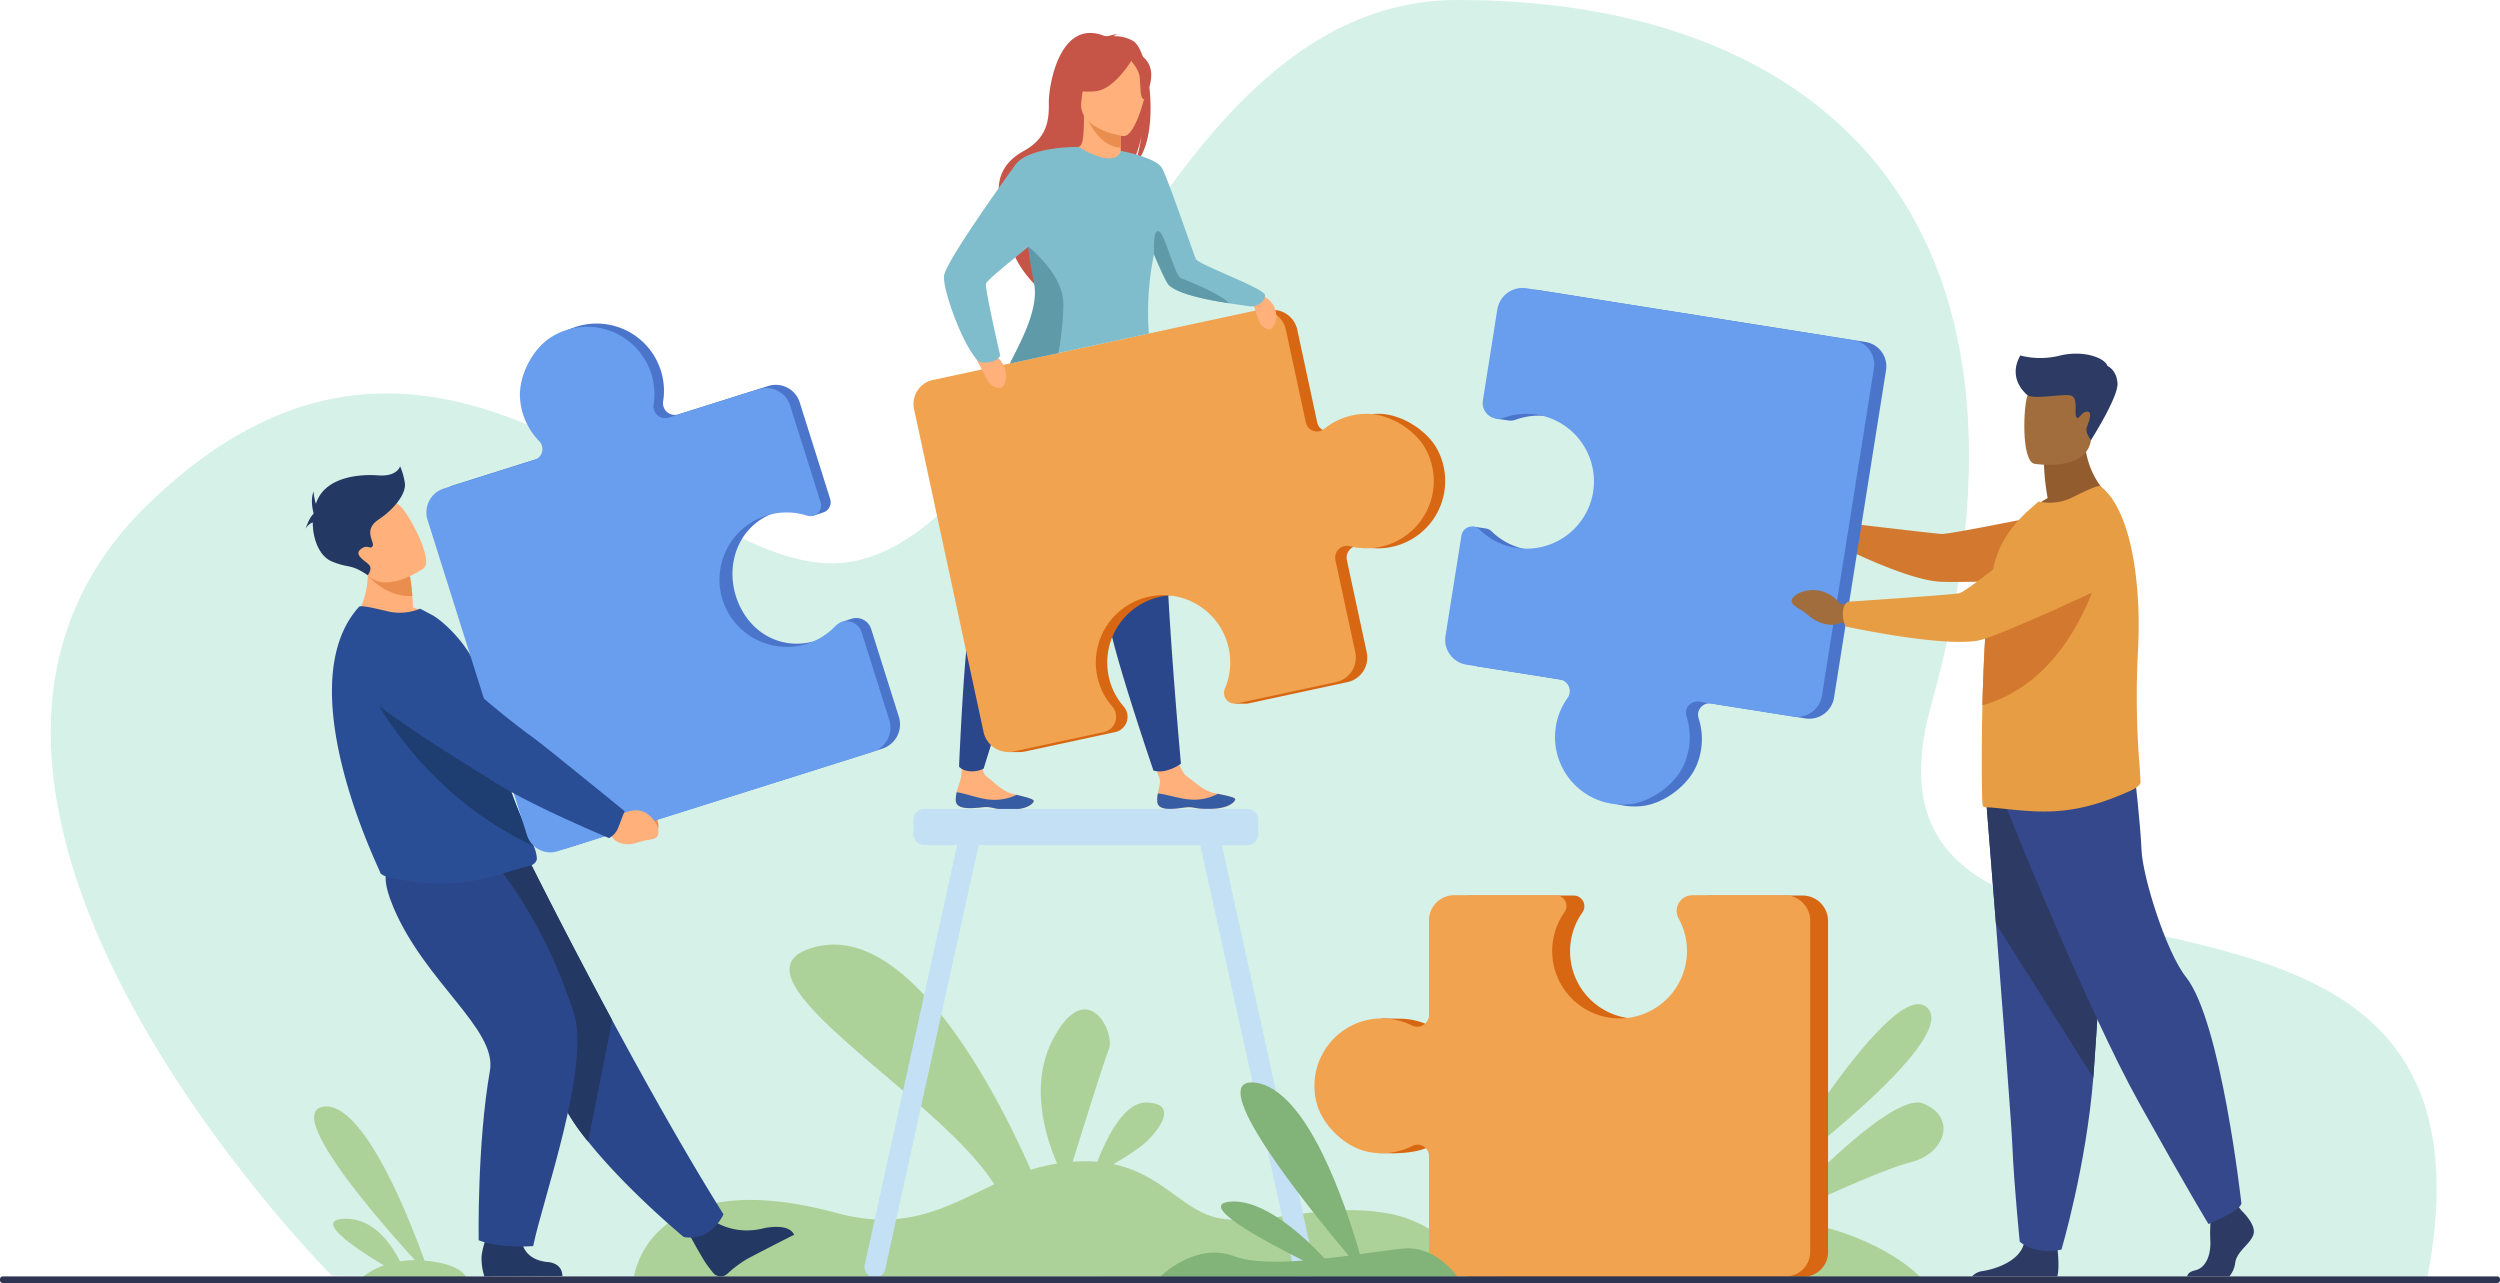<svg xmlns="http://www.w3.org/2000/svg" width="812.36" height="416.914" viewBox="0 0 812.36 416.914">
  <g id="g10" transform="translate(-52.986 2216.527)">
    <g id="g12" transform="translate(52.986 -2216.527)">
      <path id="path16" d="M427.74-1599.8S270.811-1756.86,368.266-1850.77s174.48,28,227.748,19.021c67.428-11.369,96.587-182.43,197.383-182.594,114.687-.183,198.866,67.614,154.027,229.076-33.072,119.088,194.251,21.567,160.863,187.787L427.74-1599.8" transform="translate(-319.875 2014.343)" fill="#d6f1e8"/>
      <path id="path18" d="M1381.526-629.919c-21.333-3.436-37.438,4.038-52.925,1.89-12.351-1.713-18.787-14.206-35.384-17.746,3.947-2.328,8.546-5.24,10.745-7.357,4.271-4.114,10.4-12.341,0-12.666-7.486-.233-13.32,12.237-16,19.254a51.013,51.013,0,0,0-8.016-.006c3.426-11.042,10.108-32.412,11.742-36.517,2.221-5.587-7.117-24.213-18.124-3.309-7.723,14.66-2.48,31.6,1.341,40.416a61.124,61.124,0,0,0-8.581,2.038c-9.1-20.755-38.034-79.924-69.4-72.57-34.2,8.013,39.069,47.792,57.547,77.283-15.1,7-28.359,15.5-51.288,9.291-60.931-16.5-65.764,20.62-65.764,20.62l272.293.092s-6.849-17.279-28.182-20.711" transform="translate(-931.388 1024.059)" fill="#acd29a"/>
      <path id="path20" d="M1844.794-976.384c.278,2.619,3.988,2.524,8.177,1.9s3.107.473,9,.36,7.859-2.126,8.114-2.978c.23-.754-2.628-1.29-5.688-1.928-.385-.079-.77-.164-1.158-.246-3.448-.757-5.8-3.242-8.8-5.381-2.846-2.026-4.761-11.311-4.761-11.311l-8.376-.05s2.631,8.4,4,11.317c.8,1.718-.053,3.923-.325,5.576a10.26,10.26,0,0,0-.187,2.745" transform="translate(-1468.728 1236.968)" fill="#ffb07b"/>
      <path id="path22" d="M1864.13-919.984c4.189-.628,3.107.473,9,.36s7.858-2.126,8.114-2.978c.23-.754-2.628-1.29-5.688-1.928l-.035.057a16.517,16.517,0,0,1-8.59,1.836c-3.966-.265-8.054-1.782-10.792-1.988a10.26,10.26,0,0,0-.187,2.745c.278,2.618,3.988,2.524,8.177,1.9" transform="translate(-1479.885 1182.464)" fill="#365da4"/>
      <path id="path24" d="M1579.234-985.388c.183,2.628,3.89,2.675,8.1,2.205s3.089.59,8.982.7,7.931-1.83,8.221-2.669c.255-.748-2.578-1.388-5.612-2.142-.382-.091-.764-.193-1.145-.29-3.42-.886-5.679-3.458-8.6-5.708-2.763-2.132-.489-10.975-.489-10.975l-6.357-3s-.874,9.114-1.347,13.723c-.192,1.888-1.133,3.784-1.464,5.428a10.314,10.314,0,0,0-.293,2.732" transform="translate(-1268.657 1245.555)" fill="#ffb07b"/>
      <path id="path26" d="M1587.335-921.394c4.212-.47,3.089.59,8.982.7s7.931-1.83,8.221-2.669c.255-.748-2.578-1.388-5.613-2.142l-.035.057a16.514,16.514,0,0,1-8.657,1.508c-3.953-.413-7.982-2.082-10.707-2.388a10.292,10.292,0,0,0-.293,2.732c.183,2.628,3.89,2.675,8.1,2.205" transform="translate(-1268.658 1183.767)" fill="#365da4"/>
      <path id="path28" d="M1596.995-1481.878s-1.76,8.524-3.524,51.758a139.469,139.469,0,0,0-5.644,17.793c-2.372,9.788-4.045,50.629-4.045,50.629s.947,1.364,3.818,1.536a8.314,8.314,0,0,0,4.171-.887s16.49-53.492,24.516-74.259,12.733-50.421,12.733-50.421l-32.024,3.852" transform="translate(-1272.14 1610.806)" fill="#2b478b"/>
      <path id="path30" d="M1723.449-1501.455s1.3,8.606,14.613,49.777a139.468,139.468,0,0,0,.867,18.646c1.164,10,14.642,49.391,14.642,49.391a8.273,8.273,0,0,0,4.473-.087,14.164,14.164,0,0,0,4.454-2.16s-5.167-56.3-4.827-78.558-5.515-51.709-5.515-51.709l-28.708,14.7" transform="translate(-1378.76 1634.033)" fill="#2b478b"/>
      <path id="path32" d="M1681.974-1966.466a12.073,12.073,0,0,0-6.461-1.574,3.074,3.074,0,0,1,1.41-.583c-1.11-.224-3.656.76-3.656.76-15.228-6.76-18.815,15.982-18.752,21.311s-.208,11.446-8.2,15.822c-15.72,8.613-3.669,25.62-3.669,25.62-2.83,8.121,7.647,18.068,7.647,18.068-.18-4.313,19.616-31.785,30.289-38.053,2.7-3.578,3.922-10.073,4.013-10.588-.694,5.168-1.726,8.032-2.6,9.632,9.152-7.616,5.508-36.9-.022-40.413" transform="translate(-1313.705 1979.811)" fill="#c65447"/>
      <path id="path34" d="M1761.824-1844.959c.054.025-4.991,2.647-8.789,1.609-3.571-.975-5.906-5.606-5.855-5.615,1.511-.3,1.95-2.379,1.915-11.31l.685.135,11.083,2.2.413.079s-.262,3.619-.271,7.029c0,.719.01,1.429.035,2.095.076,1.978.3,3.552.785,3.782" transform="translate(-1396.875 1896.73)" fill="#ffb07b"/>
      <path id="path36" d="M1768.406-1848.678c0,.719.01,1.429.035,2.095-6.445-.259-10.162-7.632-11.565-10.865l11.389,1.662.414.079s-.262,3.619-.271,7.029" transform="translate(-1404.277 1894.572)" fill="#ea8e50"/>
      <path id="path38" d="M1739.348-1941.2s-3.373-5.325-4.18-9.881c-.58-3.253,1.076-15.3,13.19-13.569a16.458,16.458,0,0,1,6.824,2.581c2.631,1.776,6.426,5.609,2.18,16.128l-1.1,3.552-16.913,1.189" transform="translate(-1387.63 1976.538)" fill="#c65447"/>
      <path id="path40" d="M1765.115-1913.038s-15.093-1.994-13.7-11.373.372-15.954,10.067-15.077,11.032,4.732,11.332,7.975-3.735,18.752-7.695,18.475" transform="translate(-1400.037 1957.26)" fill="#ffb07b"/>
      <path id="path42" d="M1754.369-1944.106s-5.761,10.389-12.329,11.07-9.057-1.42-9.057-1.42a18.1,18.1,0,0,0,7.436-9.708s11.622-5.641,13.951.057" transform="translate(-1386.038 1962.67)" fill="#c65447"/>
      <path id="path44" d="M1818.488-1937.347s2.713,2.915,3.108,5.414,0,7.467,1.458,7.515c0,0,4.218-7.016,1.36-11.768-3.032-5.035-5.925-1.161-5.925-1.161" transform="translate(-1451.312 1956.652)" fill="#c65447"/>
      <path id="path46" d="M1703.738-1542.751c-3.167-6.7-11.969-12.253-19.383-12.257a22.03,22.03,0,0,0-14.045,4.912,3.7,3.7,0,0,1-5.941-2.1l-6.493-30.157a8.145,8.145,0,0,0-9.676-6.25L1543.174-1566a7.958,7.958,0,0,0-6.1,9.455l22.579,104.912a8.263,8.263,0,0,0,5.574,6.135l-1.378.391h4.079l.031-.006a8.4,8.4,0,0,0,1.511-.181l2.284-.492h0l26.958-5.8a5.088,5.088,0,0,0,2.776-8.308,21.721,21.721,0,0,1-4.975-10.263,21.9,21.9,0,0,1,15.714-25.146,21.843,21.843,0,0,1,27.1,16.478,21.753,21.753,0,0,1-1.249,13.14,3.474,3.474,0,0,0,1.022,4.094l-1.571.767,3.644,0h0a3.556,3.556,0,0,0,.839-.079l32.185-6.927a8.148,8.148,0,0,0,6.253-9.68l-6.451-29.971a3.816,3.816,0,0,1,4.682-4.5,21.745,21.745,0,0,0,10.01.19,21.879,21.879,0,0,0,15.054-30.959" transform="translate(-1236.343 1689.478)" fill="#d86713"/>
      <path id="path48" d="M1668.682-1555.008a22.03,22.03,0,0,0-14.045,4.912,3.7,3.7,0,0,1-5.941-2.1l-6.489-30.157a8.144,8.144,0,0,0-9.676-6.25L1527.5-1566a7.956,7.956,0,0,0-6.1,9.455l22.579,104.912a8.26,8.26,0,0,0,9.814,6.339l29.242-6.294a5.087,5.087,0,0,0,2.776-8.308,21.78,21.78,0,0,1-4.975-10.263,21.9,21.9,0,0,1,15.717-25.146,21.839,21.839,0,0,1,27.093,16.478,21.728,21.728,0,0,1-1.249,13.14,3.486,3.486,0,0,0,3.937,4.78l32.185-6.927a8.148,8.148,0,0,0,6.25-9.68l-6.448-29.971a3.813,3.813,0,0,1,4.679-4.5,21.758,21.758,0,0,0,10.013.19,21.878,21.878,0,0,0,15.051-30.959c-3.167-6.7-11.966-12.253-19.383-12.256" transform="translate(-1224.38 1689.478)" fill="#f1a34f"/>
      <path id="path50" d="M1982.035-1614.583s6.553,1.073,8.269,5.332-.681,7.146-1.6,7.136a4.114,4.114,0,0,1-3.517-2.9c-.83-2.208-3.149-9.565-3.149-9.565" transform="translate(-1576.161 1709.17)" fill="#ffb07b"/>
      <path id="path52" d="M1600.876-1534.25s7.354-.01,10,4.338.546,7.934-.464,8.089a4.564,4.564,0,0,1-4.37-2.536c-1.3-2.265-5.167-9.89-5.167-9.89" transform="translate(-1285.189 1647.845)" fill="#ffb07b"/>
      <path id="path54" d="M1662.333-1760.792c-.65-.139-3.5-.473-7.127-1.044-6.679-1.048-15.985-2.893-19.109-5.773-.846-.782-2.817-5.086-4.865-10.02a93.646,93.646,0,0,0-1.638,25.68l-45.126,9.71c3.868-7.821,9.859-17.522,8.736-25.371-.416-2.909-2.013-6.9-2.609-11.389-.047-.385-.091-.773-.126-1.164-6.328,5.212-13.638,10.96-13.815,12.108-.29,1.927,4.638,23.26,4.638,23.26-1.224,2.817-6.54,2.224-6.54,2.224-4.978-3.555-12.3-23.708-11.717-28.172s18.746-29.907,23.14-35.987c4.341-6.01,20.191-5.858,20.572-5.855h.01c12.6,7.568,13.739,1.278,13.739,1.278s11.373,2.161,13.326,5.521,10.527,28.835,11.133,29.731c1.268,1.877,21.986,9.382,22.358,11.556s-3.123,4.1-4.981,3.707" transform="translate(-1256.277 1860.324)" fill="#80bdcc"/>
      <path id="path56" d="M1669.462-1641l-15.733,3.369c3.918-7.8,9.067-17.516,7.941-25.317-.42-2.912-1.366-6.357-1.821-10.865-.044-.432-.12-1.741-.12-1.741s11.143,8.77,11.338,18.26a94.476,94.476,0,0,1-1.606,16.295" transform="translate(-1325.536 1755.717)" fill="#5f9aa8"/>
      <path id="path58" d="M1875.759-1673.546c-6.758-1.047-16.181-2.893-19.342-5.773-.855-.786-2.852-5.092-4.925-10.032,0,0-.725-7.941,1.35-7.644s5.13,14.38,7.31,15.27c1.95.8,12.733,4.937,15.607,8.18" transform="translate(-1476.413 1772.09)" fill="#5f9aa8"/>
      <path id="path60" d="M3291.939-351.134c-.953,3.212-5.351,5.351-5.944,9.275a8.5,8.5,0,0,1-1.912,4.423h-13.692c.139-.754.738-1.565,2.517-1.953,3.805-.833,5.237-5.442,5-9.723a55.357,55.357,0,0,1,.035-5.609c.12-2.451.322-4.376.322-4.376l8.083-1.9.849,1.092.814,1.051s4.874,4.515,3.925,7.723" transform="translate(-2559.679 752.199)" fill="#2c3a64"/>
      <path id="path62" d="M3002.615-303.63h-27.7a5.557,5.557,0,0,1,3.492-1.738c4.263-.691,11.645-3.164,13.292-8.616.053-.173.1-.353.142-.536,1.306-5.824,10.818,1.786,10.818,1.786s.028.233.072.628c.167,1.64.537,6.089-.113,8.477" transform="translate(-2334.113 718.392)" fill="#2c3a64"/>
      <path id="path64" d="M2994.459-921.689s1.441,18.02,3.142,39.681c2.306,29.425,5.079,65.569,5.354,72.415.476,11.891,2.378,30.908,2.378,30.908s4.515,4.518,13.553,2.615c0,0,8.052-27.15,10.355-55.875.035-.473.069-.947.107-1.42,2.139-29.245,5.464-90.82,5.464-90.82l-40.353,2.5" transform="translate(-2349.035 1182.128)" fill="#35488b"/>
      <path id="path66" d="M2994.459-921.689s1.442,18.02,3.143,39.681l31.639,50.064c.035-.473.069-.947.107-1.42,2.139-29.245,5.464-90.82,5.464-90.82l-40.354,2.5" transform="translate(-2349.035 1182.128)" fill="#2c3a64"/>
      <path id="path68" d="M3022.325-942.567s26.033,65.263,43.152,95.931,22.468,39.23,22.468,39.23,9.808-3.925,10.7-6.6c0,0-6.546-59.209-18.008-73.643-6.48-8.155-14.089-32.63-14.446-41.189s-2.315-25.5-2.315-25.5l-41.549,11.768" transform="translate(-2370.308 1205.145)" fill="#35488b"/>
      <path id="path70" d="M3056.586-1399.813a76.783,76.783,0,0,1-1.2-10.885l13.209-10.644c-.489,14.635,8.89,21.675,8.89,21.675s-17.6,8.664-27.778,5.455a24.361,24.361,0,0,1,6.874-5.6" transform="translate(-2391.215 1561.654)" fill="#935c2f"/>
      <path id="path72" d="M3049.993-1467.071s16.806,2.792,18.383-7.7,4.808-17.2-5.855-19.424-13.351,1.464-14.73,4.836-2.126,21.292,2.2,22.286" transform="translate(-2388.927 1617.783)" fill="#a16d3c"/>
      <path id="path74" d="M2755.166-1305.486l-3.578-2.215a9.044,9.044,0,0,0-12.08-2.494s-3.016,1.924-.994,3.535,1.482.7,4.288,3.035,6.436,3.168,8.779,1.881l3-.284.581-3.458" transform="translate(-2153.117 1477.827)" fill="#a16d3c"/>
      <path id="path76" d="M2791.94-1306.027c.921-2.883,1.36-3.137,1.36-3.137s28.929,3.419,31.659,3.62,40.605-7.6,40.605-7.6l17.884,21.718s-52.732,1.988-59.632,1.342c-11.4-1.068-32.088-11.686-32.088-11.686a8.422,8.422,0,0,1,.211-4.254" transform="translate(-2194.138 1479.057)" fill="#d3782f"/>
      <path id="path78" d="M3039.868-1250.642c.05,1.121-2.259,2.351-3.262,2.8-7.553,3.385-14.584,5.739-22.531,6.5-9.427.969-20.566-1.151-24.386-1.1a1.635,1.635,0,0,1-1.07-.407c-.255-.2-.46-11.719-.255-26.237,0-.56,0-1.174.05-1.735v-.2c.016-1.512.038-3.048.073-4.6.095-4.243.252-8.6.438-12.928.274-6.381.653-12.653,1.18-18.209a105.478,105.478,0,0,1,2.13-14.393c2.038-8.2,6.726-13.6,11-17.578l3.515-3.1a16.672,16.672,0,0,0,10.953-1.325c4.026-1.988,8.408-4.127,9.118-3.619,5.432,4.061,9.089,13.277,10.963,24.989a129.094,129.094,0,0,1,1.473,20.664c-.01,2.813-.1,5.669-.259,8.551a281.188,281.188,0,0,0,.555,36.676c.155,2.241.277,4.024.312,5.252" transform="translate(-2344.317 1504.787)" fill="#e69d43"/>
      <path id="path80" d="M2400.635-1599.411l-106.266-16.878a8.287,8.287,0,0,0-9.484,6.881l-4.7,29.621a34.761,34.761,0,0,0,.133,5.227l3.83.571a5.181,5.181,0,0,0,.663.1h0a5.084,5.084,0,0,0,2.138-.29,21.775,21.775,0,0,1,11.4-.937,21.96,21.96,0,0,1,17.822,23.8,21.9,21.9,0,0,1-25.217,19.368,21.8,21.8,0,0,1-11.833-5.927,3.453,3.453,0,0,0-2.073-.979h0l-4.01-.6-4.991,36.131a8.17,8.17,0,0,0,6.789,9.35l30.355,4.822a3.824,3.824,0,0,1,2.511,6,21.844,21.844,0,0,0-3.8,9.293,21.933,21.933,0,0,0,23.494,25.282c7.417-.53,15.793-6.75,18.481-13.683a22.088,22.088,0,0,0,.492-14.91,3.707,3.707,0,0,1,4.117-4.793l30.545,4.851a8.167,8.167,0,0,0,9.348-6.784l16.894-106.385a7.977,7.977,0,0,0-6.628-9.13" transform="translate(-1794.416 1710.553)" fill="#4a75cb"/>
      <path id="path82" d="M3027.881-1242.246s-8.146,38.013-38.729,46.482c.095-4.243.253-8.6.438-12.928.274-6.381.653-12.653,1.18-18.209a10.549,10.549,0,0,1,1.527-.656c10.376-3.422,35.583-14.689,35.583-14.689" transform="translate(-2344.984 1424.933)" fill="#d3782f"/>
      <path id="path84" d="M2329.264-1464.767a22.084,22.084,0,0,0,.5-14.91,3.706,3.706,0,0,1,4.117-4.793l30.545,4.851a8.164,8.164,0,0,0,9.344-6.784l16.9-106.385a7.979,7.979,0,0,0-6.628-9.13l-106.27-16.878a8.286,8.286,0,0,0-9.48,6.881l-4.7,29.62a5.1,5.1,0,0,0,6.764,5.606,21.808,21.808,0,0,1,11.4-.937,21.964,21.964,0,0,1,17.822,23.8,21.9,21.9,0,0,1-25.219,19.368,21.812,21.812,0,0,1-11.834-5.927,3.494,3.494,0,0,0-5.893,1.949l-5.177,32.6a8.171,8.171,0,0,0,6.786,9.35l30.359,4.821a3.826,3.826,0,0,1,2.511,6,21.752,21.752,0,0,0-3.8,9.293,21.932,21.932,0,0,0,23.494,25.282c7.417-.53,15.793-6.75,18.478-13.683" transform="translate(-1781.743 1712.466)" fill="#699dee"/>
      <path id="path86" d="M2747.21-1198.907l-4.369-.723a10.79,10.79,0,0,0-13.663-3.164s-3.442,1.926-1.164,3.728,1.669.809,4.824,3.415,7.259,3.647,9.925,2.373l3.407-.177,1.041-5.452" transform="translate(-2145.039 1395.755)" fill="#a16d3c"/>
      <path id="path88" d="M2797.512-1287.233c.142-3.215,1.855-3.558,1.855-3.558s33.1-2.189,35.952-2.743,29.217-22.4,29.217-22.4,10.193-9.162,17.336-6.071c6.209,2.687,8.152,7.987,8.465,12.862a14.164,14.164,0,0,1-8.18,13.7c-11.837,5.53-35.514,16.384-40.906,17.32-12,2.084-42.848-4.6-42.848-4.6a10.132,10.132,0,0,1-.89-4.522" transform="translate(-2198.682 1486.302)" fill="#e69d43"/>
      <path id="path90" d="M3038.745-1515.153s-6.821-5.057-2.372-12.913a26,26,0,0,0,12.985,0c7.622-1.779,14.443.741,15.332,3.407,0,0,2.966,1.189,3.262,5.634s-8.622,18.459-8.622,18.459-1.906-2.372-1.388-4,2.152-5.262.148-5.262-2.666,2.966-3.483,1.779.669-6.152-1.7-6.969-11.49,1.369-14.158-.132" transform="translate(-2379.881 1643.579)" fill="#2c3a64"/>
      <path id="path92" d="M1600.063-755.313,1570.023-891.7h8.269a3.573,3.573,0,0,0,3.565-3.565v-4.606a3.573,3.573,0,0,0-3.565-3.562H1473.4a3.572,3.572,0,0,0-3.562,3.562v4.606a3.573,3.573,0,0,0,3.562,3.565h10.647L1454-755.313a3.423,3.423,0,0,0,2.587,4.07,3.414,3.414,0,0,0,4.06-2.6l30.365-137.865h72.034l30.365,137.865a3.412,3.412,0,0,0,4.057,2.6h0a3.422,3.422,0,0,0,2.59-4.07" transform="translate(-1173.008 1166.29)" fill="#c3e0f4"/>
      <path id="path94" d="M2748.458-634.124c-11.12-10.673-51.145,56.676-51.145,56.676s62.263-46,51.145-56.676" transform="translate(-2122.198 961.575)" fill="#acd29a"/>
      <path id="path96" d="M2460.417-499.882c-9.843-3.937-41.3,29.226-48.385,36.883a157.289,157.289,0,0,0-17.885-1.3c-49.812-.89-72.406,21.67-72.406,21.67l138.953.473s-12.307-15.629-47.228-20.642c8.534-4.029,33.769-15.768,42.946-18.023,11.121-2.735,15.121-14.613,4-19.058" transform="translate(-1835.49 858.467)" fill="#acd29a"/>
      <path id="path98" d="M2298.492-784.518H2268.5a5.1,5.1,0,0,0-4.474,7.556c1.811,3.281-4.565,31.7-18,32.444a21.883,21.883,0,0,1-23.083-21.869,21.8,21.8,0,0,1,4-12.616,3.493,3.493,0,0,0-2.849-5.515H2191.08a8.167,8.167,0,0,0-8.168,8.168s-2.994,35.432-5.537,34.16a21.77,21.77,0,0,0-8.635-2.265l0,0h-.031c-.369-.019-.738-.029-1.114-.029s-5.808-.094-5.808-.094l-.823,43.785,4.719.051c4.486-.136,8.383-.555,11.847-2.319a3.706,3.706,0,0,1,5.379,3.313v30.93a8.166,8.166,0,0,0,8.164,8.165h107.718a7.977,7.977,0,0,0,7.978-7.979v-107.6a8.28,8.28,0,0,0-8.281-8.281" transform="translate(-1712.757 1075.508)" fill="#d86713"/>
      <path id="path100" d="M2088.929-701.612a22.068,22.068,0,0,0,14.8-1.852,3.71,3.71,0,0,1,5.382,3.316v30.926a8.167,8.167,0,0,0,8.165,8.168H2225a7.977,7.977,0,0,0,7.979-7.979v-107.6a8.283,8.283,0,0,0-8.282-8.284H2194.7a5.1,5.1,0,0,0-4.474,7.559,21.817,21.817,0,0,1,2.709,11.108,21.963,21.963,0,0,1-20.708,21.336,21.9,21.9,0,0,1-23.084-21.869,21.8,21.8,0,0,1,4-12.616,3.5,3.5,0,0,0-2.849-5.518h-33.012a8.17,8.17,0,0,0-8.168,8.171v30.737a3.826,3.826,0,0,1-5.537,3.423,21.817,21.817,0,0,0-9.777-2.3,21.935,21.935,0,0,0-21.282,27.172c1.688,7.24,9.143,14.537,16.412,16.1" transform="translate(-1644.766 1075.813)" fill="#f1a34f"/>
      <path id="path102" d="M728.278-438.961l19.36.142s-.674-4.685-13.706-5.893h0c-5.052-14.033-19.9-51.786-32.784-50-12.726,1.763,17.413,36.4,29.674,49.868a30.888,30.888,0,0,0-4.844.382c-2.954-5.881-8.81-14.193-18.209-13.815-10,.4,3.625,9.54,13.007,15.149a23.112,23.112,0,0,0-7.319,4.063l14.6.107.265.142s-.015-.05-.045-.142" transform="translate(-596.001 854.323)" fill="#acd29a"/>
      <path id="path104" d="M1107.269-920.051l2.864,2.325s7.836-2.811,9.6,6.5c0,0,.471,3.969-2.043,3.975s-1.477-.432-5.036-.328-6.51-1.773-7.032-4.663l-1.7-2.448,3.345-5.363" transform="translate(-905.821 1178.973)" fill="#ea8e50"/>
      <path id="path106" d="M841.889-1092.308c2.285-2.385,2.1-4.149,2.1-4.149s-26.463-21.667-29.147-23.432c-1.829-1.2-21.318-18.48-30.428-29.013-4.519-5.225-10.116-3.2-16.52-1.36l-5.274,1.513c-6.368,1.827-8.024,10.734-2.8,15.062,14.716,12.189,39.2,25.9,43.776,28.78,11.371,7.154,33.628,15.653,33.628,15.653a14.094,14.094,0,0,0,4.663-3.054" transform="translate(-640.766 1356.221)" fill="#1e3d70"/>
      <path id="path108" d="M1220.311-337.319s6.422,4.811,16.263,2.271c0,0,7.935-1.811,9.673,2.148,0,0-12.167,6.18-15.247,7.871a36.88,36.88,0,0,0-6.454,4.839,3.192,3.192,0,0,1-4.621-.357c-.535-.656-1.148-1.442-1.819-2.35-1.876-2.543-6.248-10.755-6.248-10.755l8.453-3.669" transform="translate(-988.217 734.122)" fill="#233862"/>
      <path id="path110" d="M940.8-716.918s-3.911,9.016-12.937,7.36c0,0-18.42-15.212-31.055-31.015a70.216,70.216,0,0,1-9.651-15.083c-8.379-19.4-30.993-48.332-45.372-63l35.974-13.014s11.523,23.178,26.853,51.651c11.049,20.513,24.072,43.776,36.188,63.1" transform="translate(-705.708 1111.5)" fill="#2b478b"/>
      <path id="path112" d="M904.613-780.014l-7.8,39.441a70.215,70.215,0,0,1-9.651-15.083c-8.379-19.4-30.993-48.332-45.372-63l35.974-13.014s11.523,23.178,26.853,51.651" transform="translate(-705.708 1111.5)" fill="#233862"/>
      <path id="path114" d="M940.891-328.426s-.392,7.193,8.331,8.155c0,0,4.984.025,5,4.6l-25.351.082a19.732,19.732,0,0,1-.915-5.8c-.137-3.038,2.945-10.982,2.945-10.982l9.991,3.947" transform="translate(-771.484 730.345)" fill="#233862"/>
      <path id="path116" d="M831.207-836.815s16.026,17.61,26.2,49.335c5.535,17.26-10.145,60.661-13.2,75.737,0,0-10.518.893-17.71-1.886,0,0-.547-31.144,3.66-55.149,2.354-13.433-21.1-28.731-31.35-53-6.972-16.512,1.51-16.232,11.934-16.629l20.469,1.6" transform="translate(-670.954 1116.65)" fill="#2b478b"/>
      <path id="path118" d="M778.108-1233.816c-8.916,5.035-27.17.391-27.17.391s7.413-8.475,4.044-22.123l7,3.555,7.52,3.819a62.465,62.465,0,0,1,.824,6.74c.086,1.115.163,2.361.216,3.721a23.394,23.394,0,0,1,7.564,3.9" transform="translate(-636.356 1435.087)" fill="#ffb07b"/>
      <path id="path120" d="M789.13-1099.833c0,1.565-1.805,2.316-2.189,2.391-3.6.659-13.637,4.565-22.683,5.461-7.617.8-14.688.038-22.457-1.521-1.029-.208-3.444-.858-3.615-1.843-.214-1.079-29.967-60.654-6.837-86.245.543-.6,5.108.481,9.284,1.472a17.14,17.14,0,0,0,10.551-.862l3.915,2.06c4.808,2.679,13.907,12.2,14.971,19.668.541,3.8,2.713,6.612,3.342,9.953q.35,1.854.715,3.62.711,3.461,1.465,6.593c1.36,5.649,2.8,10.513,4.206,14.714,1.5,4.46,2.972,8.17,4.287,11.274,1.705,4.026,3.146,7.035,4.047,9.338a11.5,11.5,0,0,1,1,3.925" transform="translate(-614.682 1378.759)" fill="#2a4e96"/>
      <path id="path122" d="M817.289-1038.523c-42-19.789-56.544-57.785-56.544-57.785s34.123,12.587,42.54,15.865q.711,3.462,1.465,6.593c1.36,5.649,2.8,10.513,4.206,14.714,1.5,4.46,2.972,8.17,4.287,11.275,1.705,4.026,3.146,7.035,4.047,9.338" transform="translate(-643.842 1313.525)" fill="#1e3d70"/>
      <path id="path124" d="M1015.815-1442.177l-9-28.526a5.1,5.1,0,0,0-6.243-3.377h0l-.006,0c-.133.038-.265.083-.395.132l-3.155,1.054s-4.941,5.086-8.483,6.111c-10.9,3.153-21.239-2.655-25.214-13.278-4.422-11.816.708-24.791,12.585-28.537,4.064-1.281,12.061,1.107,12.061,1.107l3.212-1.067a3.483,3.483,0,0,0,2.319-4.387l-9.9-31.4a8.146,8.146,0,0,0-10.221-5.322l-29.237,9.222a3.816,3.816,0,0,1-4.916-4.24,21.74,21.74,0,0,0-.746-9.985,21.876,21.876,0,0,0-32.229-12.1c-6.381,3.776-11.084,13.058-10.394,20.44a22.011,22.011,0,0,0,6.2,13.525,3.7,3.7,0,0,1-1.538,6.111l-29.419,9.278a8.146,8.146,0,0,0-5.317,10.218l32.312,102.459a7.956,7.956,0,0,0,9.982,5.193l102.346-32.275a8.262,8.262,0,0,0,5.395-10.364" transform="translate(-723.736 1675.094)" fill="#4a75cb"/>
      <path id="path126" d="M882.7-1541.938a22.009,22.009,0,0,0,6.2,13.525,3.7,3.7,0,0,1-1.539,6.111l-29.419,9.278a8.145,8.145,0,0,0-5.318,10.218l32.312,102.459a7.956,7.956,0,0,0,9.982,5.193l102.346-32.276a8.26,8.26,0,0,0,5.395-10.364l-9-28.526a5.087,5.087,0,0,0-8.531-1.989,21.752,21.752,0,0,1-9.752,5.911,21.9,21.9,0,0,1-26.5-13.3,21.843,21.843,0,0,1,13.876-28.517,21.743,21.743,0,0,1,13.2.018,3.486,3.486,0,0,0,4.391-4.365l-9.9-31.4a8.147,8.147,0,0,0-10.22-5.319l-29.237,9.221a3.816,3.816,0,0,1-4.916-4.24,21.741,21.741,0,0,0-.746-9.985,21.878,21.878,0,0,0-32.228-12.1c-6.381,3.779-11.084,13.061-10.394,20.443" transform="translate(-713.691 1671.749)" fill="#699dee"/>
      <path id="path128" d="M1097.463-901.306l3.629,1.331s7.268-5.139,11.792,3.218c0,0,1.637,3.65-.954,4.442s-1.649.047-5.291,1.262-7.229.338-8.6-2.262l-2.467-1.811,1.894-6.18" transform="translate(-899.443 1164.84)" fill="#ffb07b"/>
      <path id="path130" d="M826.668-1081.5c1.342-3.5,1.955-5.089,1.955-5.089s-27.424-22.352-30.218-24.27c-1.9-1.307-20.86-15.476-30.1-26.519a19.342,19.342,0,0,0-18.8-6.516l-5.757,1.207a8.561,8.561,0,0,0-3.818,14.879c15.187,13.02,40.8,28.12,45.577,31.261,11.856,7.8,38.08,18.721,38.08,18.721a6.745,6.745,0,0,0,3.086-3.675" transform="translate(-625.662 1350.162)" fill="#2a4e96"/>
      <path id="path132" d="M786.2-1229.963c-8.768.492-14.47-6.747-14.47-6.747a69.574,69.574,0,0,0,6.126-3.812l7.52,3.819a62.437,62.437,0,0,1,.824,6.74" transform="translate(-652.228 1423.617)" fill="#ea8e50"/>
      <path id="path134" d="M763.37-1306.11s-13.285,9.534-19.1,1.169-11.437-12.768-3.2-19.209,12.12-4.406,14.738-2.086,10.864,17.43,7.558,20.125" transform="translate(-625.662 1490.761)" fill="#ffb07b"/>
      <path id="path136" d="M718.539-1368.6a21.381,21.381,0,0,0-1.548-5.477s-.834,3.455-7.145,2.978-16.314.618-19.649,7.812q-.318.687-.569,1.411a16.646,16.646,0,0,1-.749-3.986c-1.2,3.1,0,6.971,0,6.971h0c-.018.113-.033.226-.049.339-1.393,1.178-2.563,4.838-2.563,4.838a4.385,4.385,0,0,1,2.36-2.1c-.028,5.6,2.241,11.067,6.224,12.7,5.825,2.382,5.779.565,11.637,4.45,0,0,1.571-1.949.5-3.26s-5.121-3.215-2.858-5.121,3.1.238,3.93-1.072-3.334-5.121,2.024-8.693,8.932-8.576,8.455-11.791" transform="translate(-586.986 1525.571)" fill="#233862"/>
      <path id="path138" d="M1956.612-464.769s-6.72-9.931-17.231-9.13c-3.2.243-8.389,1.022-14.421,1.852-4.549-15.875-17.086-53.606-34-55.733-17.27-2.167,16.528,39.795,30.349,56.225-2.521.331-5.139.656-7.78.943-7.319-7.814-20.071-19.389-30.719-18.5-10.672.893,9.31,11.928,23.737,19.146-8.852.662-17.244.59-22.371-1.391-12.559-4.855-24.1,6.587-24.1,6.587h96.537" transform="translate(-1483.059 879.579)" fill="#82b378"/>
      <path id="path140" d="M1078.112-259.271H267.593a.923.923,0,0,1-.92-.921v-.312a.923.923,0,0,1,.92-.921h810.519a.924.924,0,0,1,.921.921v.312a.924.924,0,0,1-.921.921" transform="translate(-266.673 676.186)" fill="#2e3552"/>
    </g>
  </g>
</svg>
